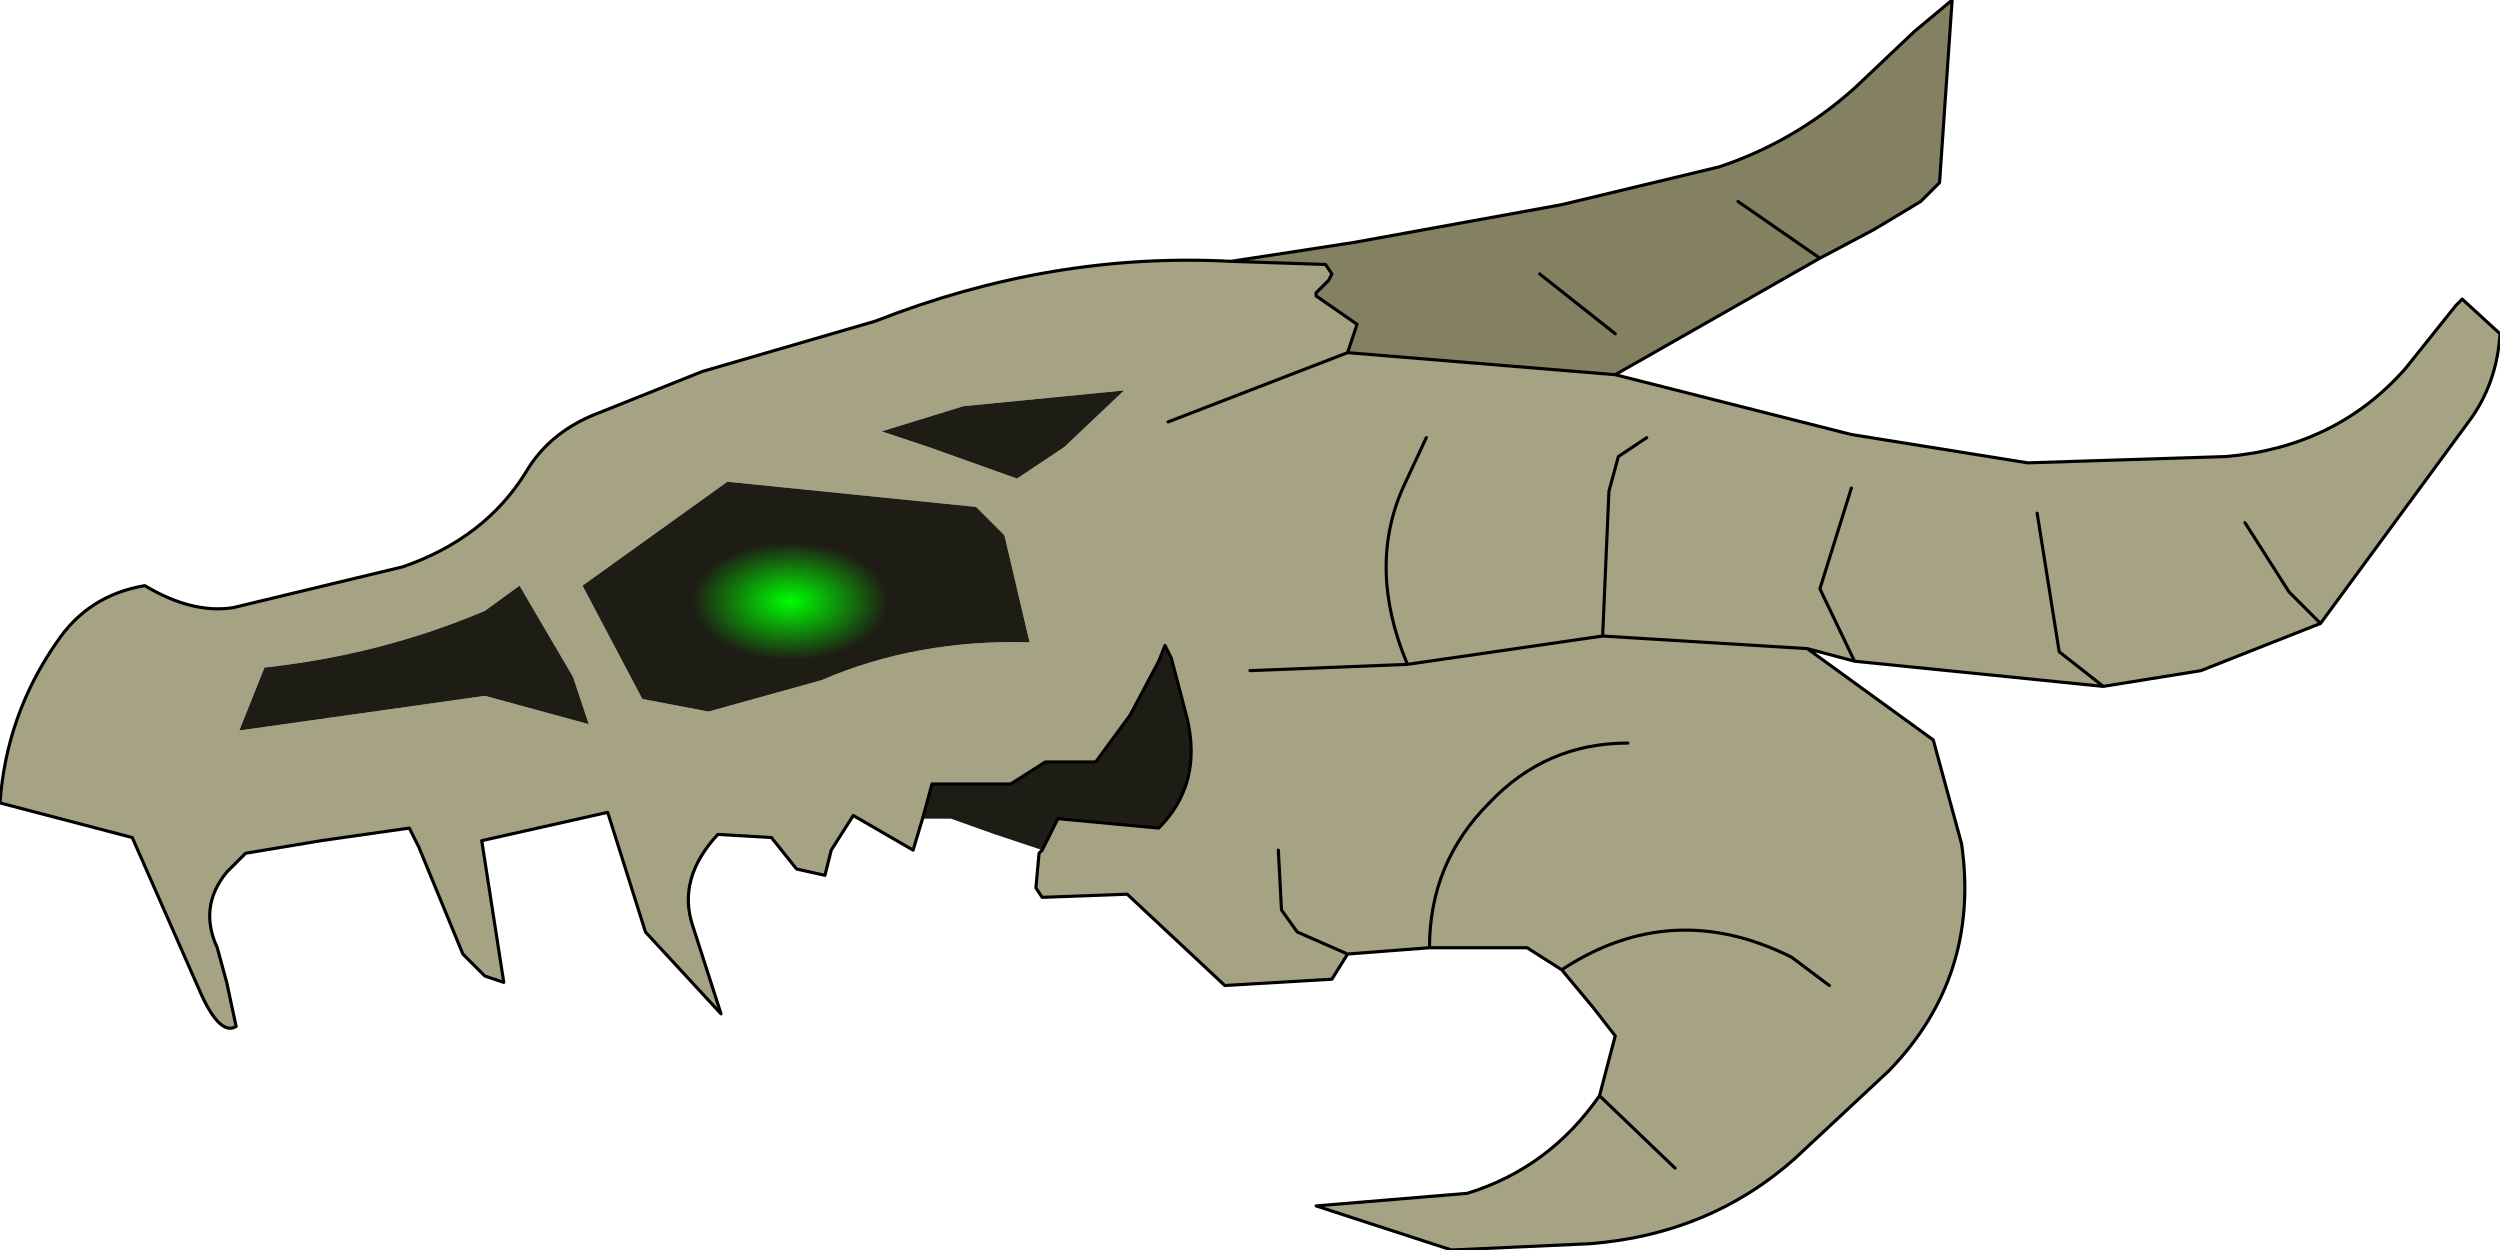 <?xml version="1.0" encoding="UTF-8" standalone="no"?>
<svg xmlns:xlink="http://www.w3.org/1999/xlink" height="19.85px" width="39.7px" xmlns="http://www.w3.org/2000/svg">
  <g transform="matrix(1.0, 0.0, 0.0, 1.0, 19.6, 6.8)">
    <path d="M-0.05 -2.65 L1.45 -2.6 1.55 -2.45 1.5 -2.35 1.3 -2.15 1.3 -2.1 1.95 -1.65 1.8 -1.2 6.05 -0.85 9.8 0.1 12.6 0.55 15.75 0.45 Q17.5 0.3 18.6 -0.95 L19.4 -1.95 19.5 -2.05 20.1 -1.5 Q20.05 -0.7 19.6 -0.1 L17.25 3.1 15.35 3.85 13.8 4.1 9.85 3.7 9.1 3.5 11.1 4.95 11.55 6.6 Q11.85 8.7 10.4 10.2 L8.9 11.6 Q7.55 12.8 5.65 12.95 L3.45 13.05 1.3 12.35 3.7 12.15 Q5.0 11.75 5.8 10.6 L6.05 9.65 5.7 9.2 5.2 8.6 4.65 8.25 3.1 8.25 1.8 8.35 1.55 8.75 -0.15 8.85 -1.7 7.4 -3.05 7.45 -3.15 7.3 -3.1 6.75 -3.05 6.7 -2.8 6.2 -1.2 6.35 Q-0.5 5.65 -0.75 4.6 L-1.0 3.65 -1.1 3.45 -1.2 3.7 -1.65 4.55 -2.2 5.3 -3.0 5.3 -3.55 5.65 -4.8 5.65 -4.95 6.2 -5.1 6.7 -6.05 6.15 -6.4 6.7 -6.5 7.1 -6.95 7.0 -7.35 6.5 -8.2 6.45 Q-8.85 7.15 -8.6 7.9 L-8.15 9.3 -9.35 8.0 -9.95 6.1 -11.95 6.55 -11.6 8.8 -11.9 8.7 -12.25 8.35 -12.95 6.65 -13.1 6.35 -14.5 6.55 -15.7 6.75 -16.0 7.05 Q-16.45 7.6 -16.15 8.25 L-16.0 8.8 -15.85 9.5 Q-16.1 9.65 -16.4 9.0 L-17.5 6.5 -19.6 5.95 Q-19.5 4.55 -18.7 3.4 -18.2 2.65 -17.3 2.5 -16.55 2.95 -15.9 2.85 L-13.2 2.2 Q-11.9 1.75 -11.25 0.7 -10.9 0.1 -10.2 -0.2 L-8.45 -0.9 -5.7 -1.7 Q-2.9 -2.8 -0.05 -2.65 M-1.75 -0.6 L-4.3 -0.35 -5.6 0.05 -4.85 0.3 -3.45 0.8 -2.7 0.3 -1.75 -0.6 M-3.65 1.7 L-4.1 1.25 -8.05 0.85 -10.35 2.5 -9.4 4.3 -8.35 4.5 -6.55 4.0 Q-5.05 3.35 -3.25 3.4 L-3.65 1.7 M-11.35 2.5 L-11.9 2.9 Q-13.55 3.6 -15.4 3.8 L-15.8 4.8 -11.9 4.25 -10.25 4.7 -10.5 3.95 -11.35 2.5 M1.8 -1.2 L-1.05 -0.1 1.8 -1.2 M6.25 5.0 Q4.95 5.0 4.05 5.95 3.1 6.9 3.1 8.25 3.1 6.9 4.05 5.95 4.95 5.0 6.25 5.0 M9.45 8.85 L8.85 8.4 Q6.95 7.45 5.2 8.6 6.95 7.45 8.85 8.4 L9.45 8.85 M7.0 11.75 L5.8 10.6 7.0 11.75 M0.7 6.7 L0.75 7.65 1.0 8.0 1.8 8.35 1.0 8.0 0.75 7.65 0.7 6.7 M2.75 3.75 Q2.1 2.2 2.7 0.9 L3.05 0.15 2.7 0.9 Q2.1 2.2 2.75 3.75 L5.85 3.3 9.1 3.5 5.85 3.3 2.75 3.75 0.25 3.85 2.75 3.75 M9.85 3.7 L9.3 2.55 9.8 0.95 9.3 2.55 9.85 3.7 M6.55 0.15 L6.1 0.45 5.95 1.0 5.85 3.3 5.95 1.0 6.1 0.45 6.55 0.15 M13.8 4.1 L13.1 3.55 12.75 1.35 13.1 3.55 13.8 4.1 M17.25 3.1 L16.75 2.6 16.05 1.5 16.75 2.6 17.25 3.1" fill="#a5a384" fill-rule="evenodd" stroke="none"/>
    <path d="M6.05 -0.85 L1.8 -1.2 1.95 -1.65 1.3 -2.1 1.3 -2.15 1.5 -2.35 1.55 -2.45 1.45 -2.6 -0.05 -2.65 1.9 -2.95 5.2 -3.55 7.7 -4.15 Q8.9 -4.55 9.85 -5.4 L10.8 -6.3 11.4 -6.8 11.2 -3.9 10.9 -3.6 10.15 -3.15 9.3 -2.7 6.05 -0.85 M8.0 -3.6 L9.3 -2.7 8.0 -3.6 M6.05 -1.5 L4.85 -2.45 6.05 -1.5" fill="#848062" fill-rule="evenodd" stroke="none"/>
    <path d="M-3.05 6.7 L-3.8 6.45 -4.5 6.2 -4.95 6.2 -4.8 5.65 -3.55 5.65 -3.0 5.3 -2.2 5.3 -1.65 4.55 -1.2 3.7 -1.1 3.45 -1.0 3.65 -0.75 4.6 Q-0.5 5.65 -1.2 6.35 L-2.8 6.2 -3.05 6.7 M-1.75 -0.6 L-2.7 0.3 -3.45 0.8 -4.85 0.3 -5.6 0.05 -4.3 -0.35 -1.75 -0.6 M-11.35 2.5 L-10.5 3.95 -10.25 4.7 -11.9 4.25 -15.8 4.8 -15.4 3.8 Q-13.55 3.6 -11.9 2.9 L-11.35 2.5" fill="#1e1d15" fill-rule="evenodd" stroke="none"/>
    <path d="M-3.65 1.7 L-3.25 3.4 Q-5.05 3.35 -6.55 4.0 L-8.35 4.5 -9.4 4.3 -10.35 2.5 -8.05 0.85 -4.1 1.25 -3.65 1.7" fill="url(#gradient0)" fill-rule="evenodd" stroke="none"/>
    <path d="M-0.05 -2.65 L1.45 -2.6 1.55 -2.45 1.5 -2.35 1.3 -2.15 1.3 -2.1 1.95 -1.65 1.8 -1.2 6.05 -0.85 9.3 -2.7 8.0 -3.6 M-0.05 -2.65 L1.9 -2.95 5.2 -3.55 7.7 -4.15 Q8.9 -4.55 9.85 -5.4 L10.8 -6.3 11.4 -6.8 11.2 -3.9 10.9 -3.6 10.15 -3.15 9.3 -2.7 M4.85 -2.45 L6.05 -1.5 M6.05 -0.85 L9.8 0.1 12.6 0.55 15.75 0.45 Q17.5 0.3 18.6 -0.95 L19.4 -1.95 19.5 -2.05 20.1 -1.5 Q20.05 -0.7 19.6 -0.1 L17.25 3.1 15.35 3.85 13.8 4.1 9.85 3.7 9.1 3.5 11.1 4.95 11.55 6.6 Q11.85 8.7 10.4 10.2 L8.9 11.6 Q7.55 12.8 5.65 12.95 L3.45 13.05 1.3 12.35 3.7 12.15 Q5.0 11.75 5.8 10.6 L6.05 9.65 5.7 9.2 5.2 8.6 4.65 8.25 3.1 8.25 1.8 8.35 1.55 8.75 -0.15 8.85 -1.7 7.4 -3.05 7.45 -3.15 7.3 -3.1 6.75 -3.05 6.7 -2.8 6.2 -1.2 6.35 Q-0.5 5.65 -0.75 4.6 L-1.0 3.65 -1.1 3.45 -1.2 3.7 -1.65 4.55 -2.2 5.3 -3.0 5.3 -3.55 5.65 -4.8 5.65 -4.95 6.2 -5.1 6.7 -6.05 6.15 -6.4 6.7 -6.5 7.1 -6.95 7.0 -7.35 6.5 -8.2 6.45 Q-8.85 7.15 -8.6 7.9 L-8.15 9.3 -9.35 8.0 -9.95 6.1 -11.95 6.55 -11.6 8.8 -11.9 8.7 -12.25 8.35 -12.95 6.65 -13.1 6.35 -14.5 6.55 -15.7 6.75 -16.0 7.05 Q-16.45 7.6 -16.15 8.25 L-16.0 8.8 -15.85 9.5 Q-16.1 9.65 -16.4 9.0 L-17.5 6.5 -19.6 5.95 Q-19.5 4.55 -18.7 3.4 -18.2 2.65 -17.3 2.5 -16.55 2.95 -15.9 2.85 L-13.2 2.2 Q-11.9 1.75 -11.25 0.7 -10.9 0.1 -10.2 -0.2 L-8.45 -0.9 -5.7 -1.7 Q-2.9 -2.8 -0.05 -2.65 M16.05 1.5 L16.75 2.6 17.25 3.1 M12.75 1.35 L13.1 3.55 13.8 4.1 M9.1 3.5 L5.85 3.3 2.75 3.75 0.25 3.85 M5.85 3.3 L5.95 1.0 6.1 0.45 6.55 0.15 M9.8 0.95 L9.3 2.55 9.85 3.7 M3.05 0.15 L2.7 0.9 Q2.1 2.2 2.75 3.75 M1.8 8.35 L1.0 8.0 0.75 7.65 0.7 6.7 M5.8 10.6 L7.0 11.75 M5.2 8.6 Q6.95 7.45 8.85 8.4 L9.45 8.85 M3.1 8.25 Q3.1 6.9 4.05 5.95 4.95 5.0 6.25 5.0 M-1.05 -0.1 L1.8 -1.2" fill="none" stroke="#000000" stroke-linecap="round" stroke-linejoin="round" stroke-width="0.05"/>
  </g>
  <defs>
    <radialGradient cx="0" cy="0" gradientTransform="matrix(0.005, 0.0, 0.0, 0.003, -7.05, 2.75)" gradientUnits="userSpaceOnUse" id="gradient0" r="819.2" spreadMethod="pad">
      <stop offset="0.0" stop-color="#00ff00"/>
      <stop offset="0.38" stop-color="#1e1d15"/>
    </radialGradient>
  </defs>
</svg>
